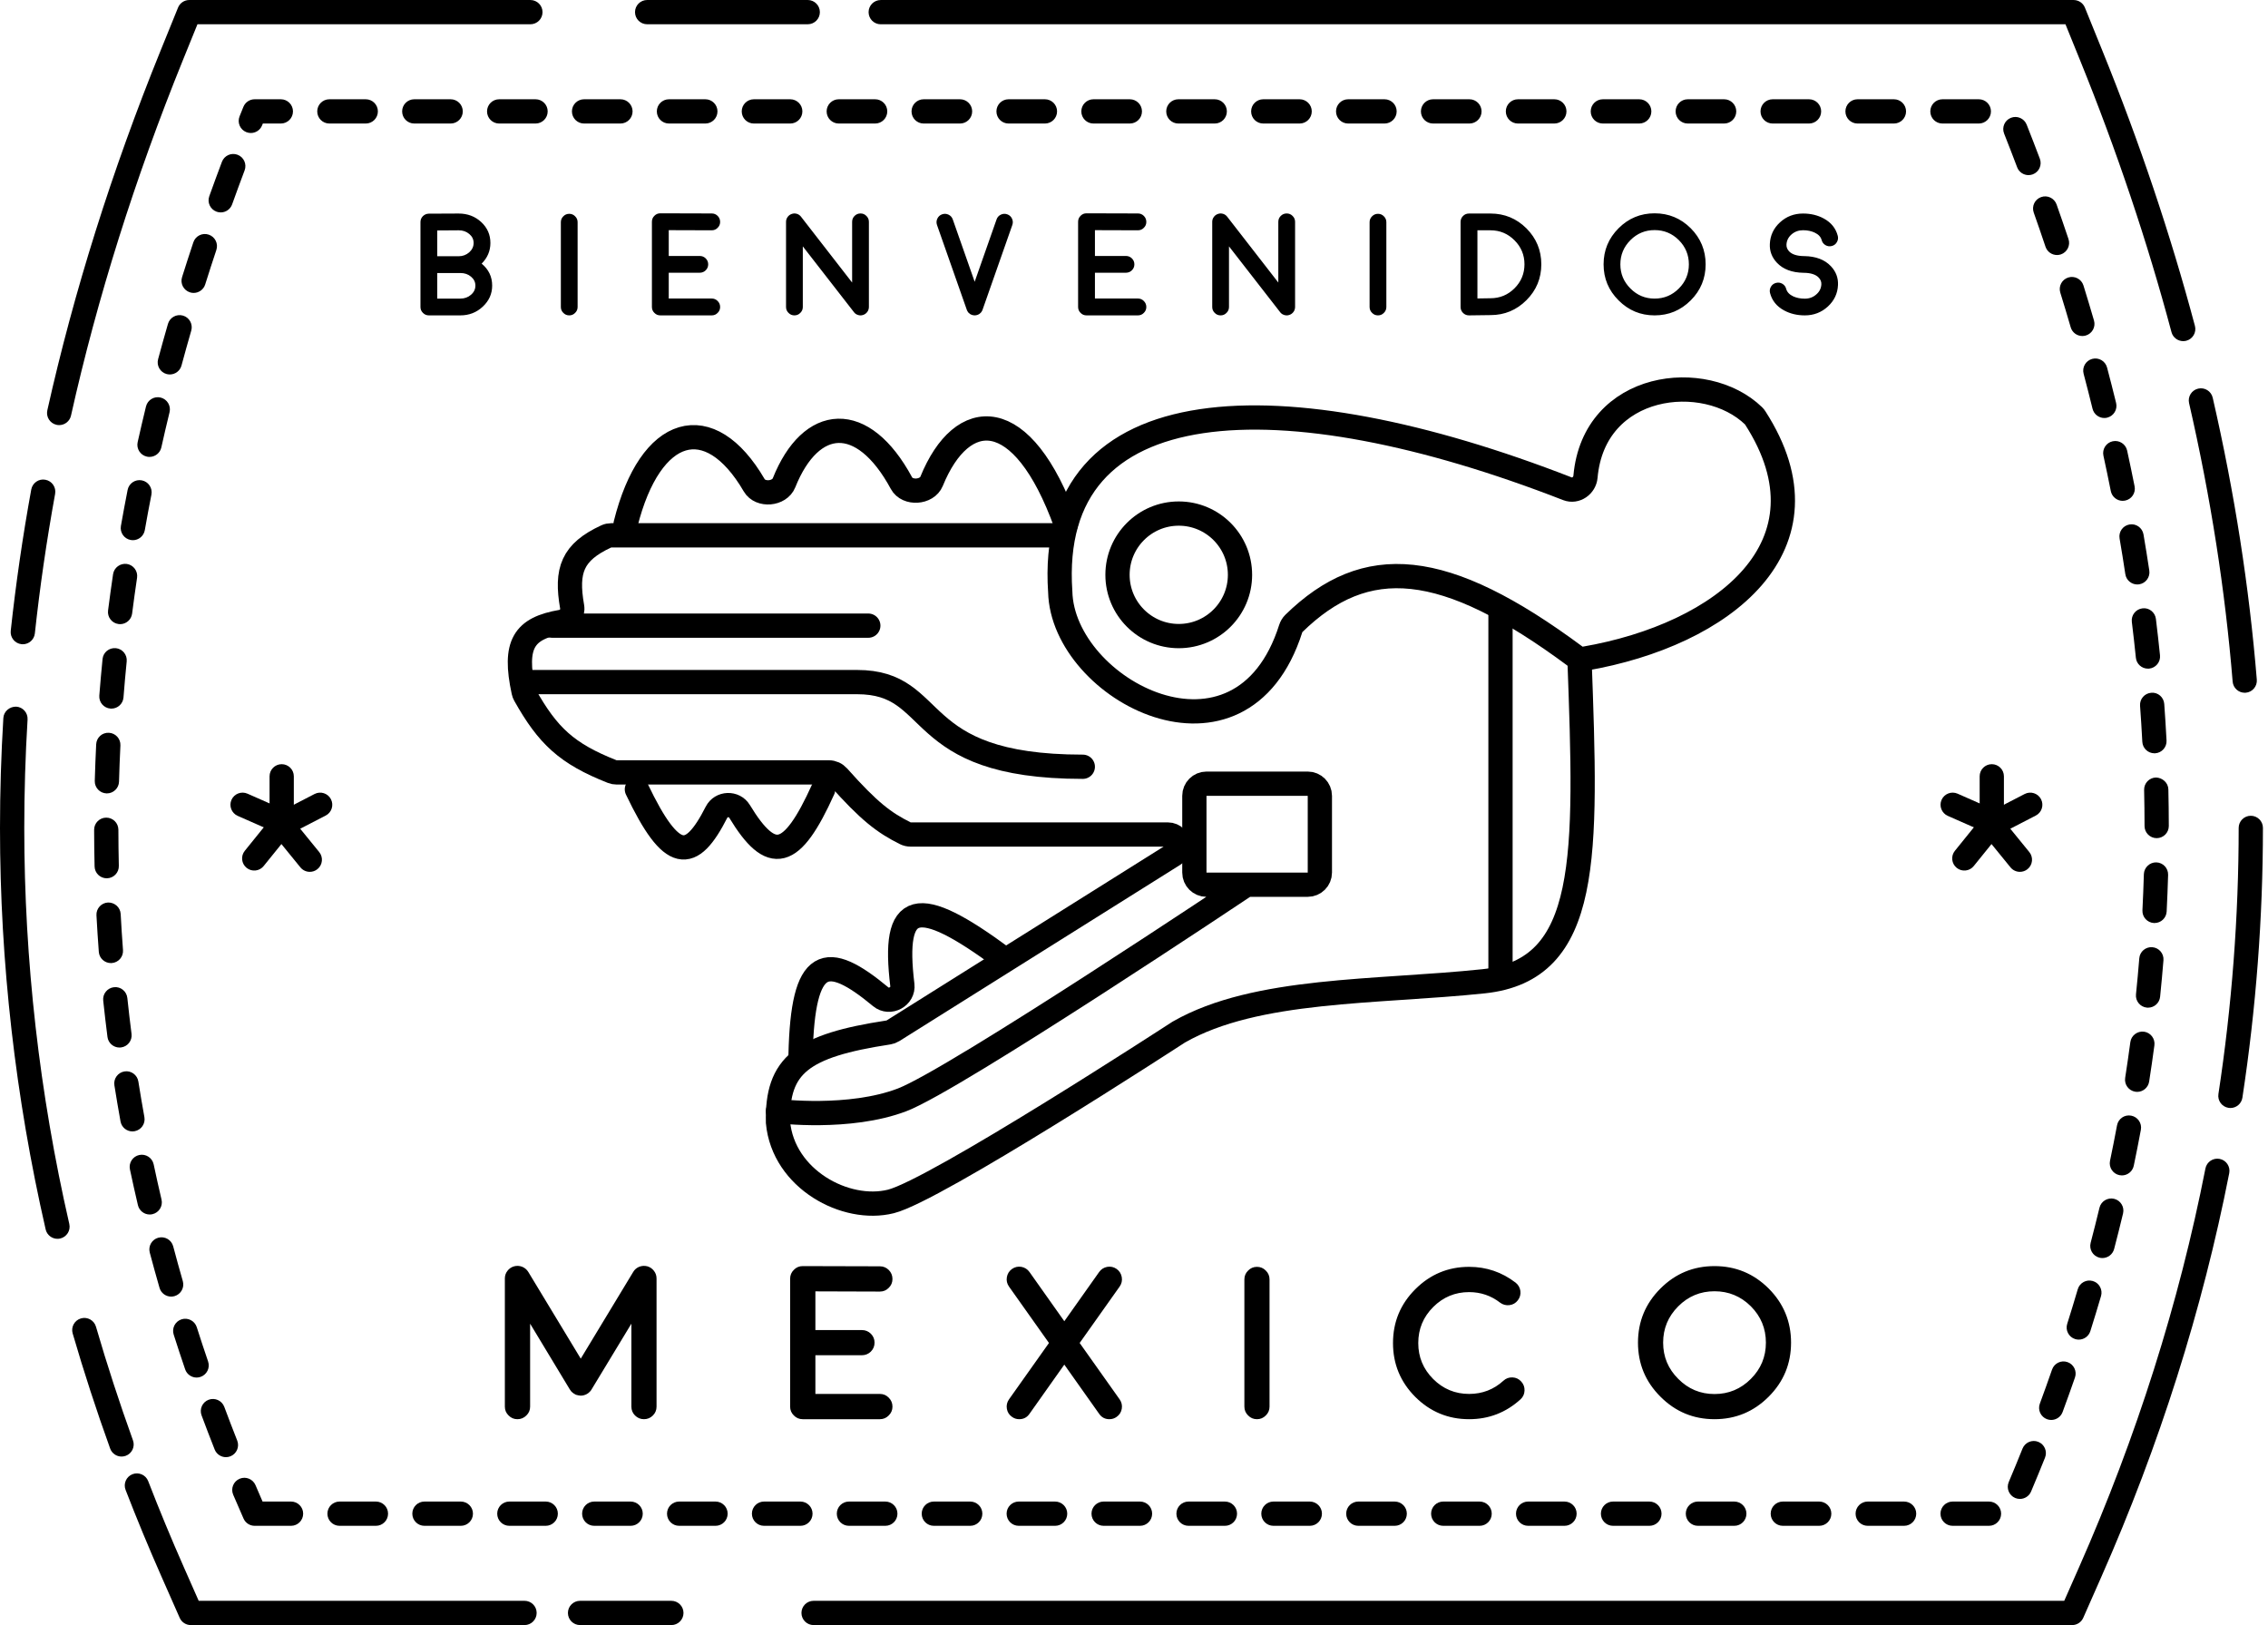 <svg width="187" height="134" viewBox="0 0 187 134" fill="none" xmlns="http://www.w3.org/2000/svg">
<path d="M170.851 133.973H67.081C66.529 133.973 66.081 133.526 66.081 132.973C66.081 132.42 66.529 131.973 67.081 131.973H170.199L171.425 129.197C176.161 118.473 179.665 107.415 181.841 96.33C181.947 95.787 182.473 95.436 183.015 95.541C183.557 95.647 183.91 96.173 183.804 96.715C181.6 107.945 178.051 119.146 173.255 130.006L171.766 133.378C171.605 133.74 171.247 133.973 170.851 133.973ZM55.355 133.973H47.826C47.274 133.973 46.826 133.526 46.826 132.973C46.826 132.42 47.274 131.973 47.826 131.973H55.355C55.907 131.973 56.355 132.42 56.355 132.973C56.355 133.526 55.908 133.973 55.355 133.973ZM43.249 133.973H15.731C15.335 133.973 14.976 133.74 14.816 133.377L13.327 130.005C12.276 127.625 11.276 125.211 10.354 122.827C10.155 122.312 10.411 121.733 10.926 121.534C11.439 121.337 12.02 121.591 12.219 122.106C13.129 124.46 14.117 126.845 15.156 129.196L16.382 131.972H43.248C43.8 131.972 44.248 132.419 44.248 132.972C44.248 133.525 43.801 133.973 43.249 133.973ZM10.022 120.08C9.612 120.08 9.229 119.827 9.082 119.419C7.953 116.289 6.913 113.097 5.992 109.931C5.838 109.401 6.142 108.846 6.673 108.692C7.202 108.536 7.758 108.841 7.913 109.373C8.822 112.499 9.849 115.65 10.963 118.742C11.151 119.261 10.881 119.834 10.362 120.021C10.249 120.061 10.135 120.08 10.022 120.08ZM4.738 102.129C4.282 102.129 3.87 101.816 3.764 101.353C1.266 90.454 0 79.32 0 68.261C0 65.267 0.093 62.219 0.276 59.195C0.31 58.644 0.791 58.246 1.335 58.257C1.886 58.29 2.306 58.764 2.273 59.316C2.092 62.299 2.001 65.307 2.001 68.254C2.001 79.17 3.25 90.153 5.714 100.906C5.838 101.445 5.501 101.981 4.963 102.104C4.888 102.122 4.812 102.129 4.738 102.129ZM183.901 91.345C183.851 91.345 183.8 91.341 183.749 91.333C183.203 91.25 182.828 90.739 182.912 90.193C184.02 82.939 184.582 75.557 184.582 68.253C184.582 67.7 185.03 67.253 185.582 67.253C186.134 67.253 186.582 67.7 186.582 68.253C186.582 75.658 186.012 83.143 184.889 90.496C184.813 90.991 184.387 91.345 183.901 91.345ZM185.081 57.111C184.565 57.111 184.128 56.715 184.085 56.192C183.778 52.44 183.323 48.615 182.731 44.825L182.73 44.821C182.133 40.996 181.381 37.098 180.493 33.236C180.369 32.698 180.705 32.162 181.243 32.038C181.785 31.914 182.319 32.251 182.442 32.789C183.34 36.696 184.102 40.641 184.706 44.513C184.706 44.515 184.706 44.517 184.706 44.517C185.305 48.356 185.766 52.229 186.077 56.031C186.122 56.581 185.712 57.064 185.162 57.109C185.136 57.11 185.109 57.111 185.081 57.111ZM1.881 53.113C1.845 53.113 1.809 53.111 1.772 53.107C1.223 53.047 0.826 52.554 0.885 52.005C1.3 48.16 1.869 44.24 2.577 40.355C2.676 39.812 3.199 39.446 3.74 39.551C4.283 39.65 4.644 40.17 4.545 40.714C3.846 44.552 3.283 48.423 2.874 52.22C2.819 52.733 2.385 53.113 1.881 53.113ZM4.879 35.046C4.807 35.046 4.733 35.038 4.66 35.022C4.121 34.902 3.782 34.368 3.902 33.829C6.09 24.034 9.229 14.061 13.234 4.188L14.68 0.625C14.833 0.248 15.2 0.001 15.607 0.001H43.732C44.284 0.001 44.732 0.448 44.732 1.001C44.732 1.554 44.284 2.001 43.732 2.001H16.28L15.087 4.94C11.124 14.711 8.017 24.578 5.854 34.264C5.75 34.73 5.337 35.046 4.879 35.046ZM180.008 28.123C179.566 28.123 179.161 27.828 179.042 27.381C177.062 19.954 174.522 12.404 171.494 4.941L170.302 2.002H72.617C72.065 2.002 71.617 1.555 71.617 1.002C71.617 0.449 72.065 0.002 72.617 0.002H170.976C171.383 0.002 171.75 0.249 171.903 0.626L173.348 4.189C176.407 11.729 178.973 19.359 180.975 26.866C181.117 27.4 180.8 27.948 180.267 28.09C180.18 28.112 180.093 28.123 180.008 28.123ZM66.6 2H53.358C52.806 2 52.358 1.553 52.358 1C52.358 0.447 52.806 0 53.358 0H66.6C67.152 0 67.6 0.447 67.6 1C67.6 1.553 67.152 2 66.6 2Z" fill="currentColor"/>
<path d="M87.418 48.785C86.256 31.783 105.689 31.121 129.24 40.295C129.92 40.56 130.661 40.035 130.725 39.308C131.417 31.47 140.605 30.43 144.587 34.285C144.637 34.333 144.682 34.389 144.719 34.448C151.505 44.976 142.069 52.335 130.653 54.3C130.386 54.346 130.107 54.275 129.89 54.113C119.04 46.065 112.616 45.599 106.679 51.399C106.561 51.514 106.472 51.668 106.422 51.825C102.327 64.672 87.611 56.881 87.418 48.785Z" stroke="currentColor" stroke-width="2" stroke-linecap="round"/>
<circle cx="97.19" cy="47.389" r="5.05" stroke="currentColor" stroke-width="2"/>
<path d="M86.951 44.132H50.397C50.258 44.132 50.118 44.161 49.991 44.22C47.178 45.522 46.647 47.021 47.172 50.016C47.275 50.604 46.873 51.164 46.285 51.266C43.201 51.801 42.321 53.084 43.173 57.019C43.193 57.113 43.229 57.207 43.276 57.291C45.169 60.657 46.715 62.124 50.475 63.609C50.59 63.655 50.714 63.678 50.838 63.678H68.349C68.636 63.678 68.91 63.803 69.101 64.018C71.678 66.915 72.903 67.826 74.644 68.696C74.78 68.763 74.93 68.798 75.082 68.798H96.291C96.788 68.798 97.19 69.2 97.19 69.697V69.697C97.19 70.006 97.031 70.294 96.769 70.458L73.632 84.975C73.516 85.049 73.382 85.097 73.245 85.118C66.121 86.205 64.039 87.798 64.147 92.533C64.581 97.209 69.732 99.979 73.455 99.048C77.13 98.13 96.674 85.422 97.18 85.093C97.196 85.083 97.198 85.082 97.215 85.073C103.587 81.437 113.491 81.828 122.322 80.898C131.164 79.967 130.822 70.587 130.233 54.37" stroke="currentColor" stroke-width="2" stroke-linecap="round"/>
<path d="M89.279 63.212C74.851 63.212 77.644 56.232 70.663 56.232C63.682 56.232 43.67 56.232 43.67 56.232" stroke="currentColor" stroke-width="2" stroke-linecap="round"/>
<path d="M71.593 51.579L45.531 51.579" stroke="currentColor" stroke-width="2" stroke-linecap="round"/>
<path d="M87.883 43.201C84.289 33.217 79.324 33.513 76.811 39.679C76.427 40.622 74.812 40.729 74.328 39.832C71.121 33.895 66.855 34.275 64.643 39.806C64.269 40.742 62.693 40.879 62.186 40.008C58.502 33.682 53.618 35.058 51.582 43.201" stroke="currentColor" stroke-width="2" stroke-linecap="round"/>
<path d="M52.513 65.074C55.394 71.105 56.971 71.096 59.079 66.956C59.459 66.21 60.542 66.172 60.976 66.888C63.61 71.232 65.274 70.821 67.871 65.074" stroke="currentColor" stroke-width="2" stroke-linecap="round"/>
<path d="M82.762 79.035C75.531 73.68 73.564 74.286 74.4 81.204C74.515 82.156 73.356 82.789 72.619 82.176C68.118 78.436 66.195 78.85 66.008 86.947" stroke="currentColor" stroke-width="2" stroke-linecap="round"/>
<path d="M102.775 72.936H107.825C108.377 72.936 108.825 72.489 108.825 71.936V65.608C108.825 65.056 108.377 64.608 107.825 64.608H99.477C98.925 64.608 98.477 65.056 98.477 65.608V71.936C98.477 72.489 98.925 72.936 99.477 72.936H102.775ZM102.775 72.936C102.775 72.936 78.743 89.005 74.386 90.671C70.029 92.336 64.147 91.601 64.147 91.601" stroke="currentColor" stroke-width="2" stroke-linecap="round"/>
<path d="M123.718 50.648V80.433" stroke="currentColor" stroke-width="2" stroke-linecap="round"/>
<path d="M164.226 68.474C163.674 68.474 163.226 68.027 163.226 67.474V64C163.226 63.447 163.674 63 164.226 63C164.778 63 165.226 63.447 165.226 64V67.474C165.226 68.027 164.778 68.474 164.226 68.474Z" fill="currentColor"/>
<path d="M164.145 68.731C164.01 68.731 163.874 68.704 163.742 68.646L160.597 67.26C160.092 67.037 159.863 66.448 160.085 65.942C160.309 65.437 160.898 65.209 161.403 65.43L164.548 66.816C165.053 67.039 165.282 67.628 165.06 68.134C164.896 68.509 164.53 68.731 164.145 68.731Z" fill="currentColor"/>
<path d="M166.545 71.876C166.255 71.876 165.967 71.75 165.769 71.508L164.203 69.585L162.739 71.397C162.393 71.829 161.763 71.894 161.333 71.547C160.903 71.199 160.836 70.57 161.184 70.141L163.422 67.37C163.611 67.136 163.896 66.999 164.197 66.998H164.199C164.5 66.998 164.784 67.133 164.974 67.366L167.319 70.244C167.668 70.673 167.604 71.303 167.175 71.651C166.991 71.803 166.767 71.876 166.545 71.876Z" fill="currentColor"/>
<path d="M164.2 68.998C163.838 68.998 163.488 68.801 163.31 68.457C163.057 67.967 163.249 67.363 163.74 67.109L166.938 65.457C167.429 65.205 168.032 65.396 168.286 65.887C168.539 66.377 168.347 66.981 167.856 67.235L164.658 68.887C164.511 68.962 164.354 68.998 164.2 68.998Z" fill="currentColor"/>
<path d="M23.226 68.474C22.674 68.474 22.226 68.027 22.226 67.474V64C22.226 63.447 22.674 63 23.226 63C23.778 63 24.226 63.447 24.226 64V67.474C24.226 68.027 23.778 68.474 23.226 68.474Z" fill="currentColor"/>
<path d="M23.145 68.731C23.01 68.731 22.874 68.704 22.742 68.646L19.597 67.26C19.092 67.037 18.863 66.448 19.085 65.942C19.309 65.437 19.898 65.209 20.403 65.43L23.548 66.816C24.053 67.039 24.282 67.628 24.06 68.134C23.896 68.509 23.53 68.731 23.145 68.731Z" fill="currentColor"/>
<path d="M25.545 71.876C25.255 71.876 24.967 71.75 24.769 71.508L23.203 69.585L21.739 71.397C21.393 71.829 20.763 71.894 20.333 71.547C19.903 71.199 19.836 70.57 20.184 70.141L22.422 67.37C22.611 67.136 22.896 66.999 23.197 66.998H23.199C23.5 66.998 23.784 67.133 23.974 67.366L26.319 70.244C26.668 70.673 26.604 71.303 26.175 71.651C25.991 71.803 25.767 71.876 25.545 71.876Z" fill="currentColor"/>
<path d="M23.2 68.998C22.838 68.998 22.488 68.801 22.31 68.457C22.057 67.967 22.249 67.363 22.74 67.109L25.938 65.457C26.429 65.205 27.032 65.396 27.286 65.887C27.539 66.377 27.347 66.981 26.856 67.235L23.658 68.887C23.511 68.962 23.354 68.998 23.2 68.998Z" fill="currentColor"/>
<path d="M53.377 104.396C53.148 104.338 52.926 104.35 52.709 104.432C52.492 104.52 52.325 104.663 52.208 104.862L47.884 112.008L43.56 104.862C43.437 104.663 43.267 104.52 43.05 104.432C42.833 104.35 42.613 104.338 42.391 104.396C42.162 104.461 41.977 104.587 41.837 104.774C41.696 104.956 41.626 105.164 41.626 105.398V115.963C41.626 116.25 41.728 116.493 41.934 116.692C42.133 116.897 42.376 117 42.663 117C42.95 117 43.196 116.897 43.401 116.692C43.606 116.493 43.709 116.25 43.709 115.963V109.125L46.978 114.539C46.984 114.539 46.987 114.542 46.987 114.548V114.557C46.993 114.557 46.996 114.56 46.996 114.565C47.002 114.571 47.005 114.574 47.005 114.574C47.023 114.604 47.037 114.624 47.049 114.636C47.049 114.642 47.055 114.653 47.066 114.671C47.09 114.688 47.105 114.703 47.11 114.715C47.116 114.721 47.128 114.732 47.145 114.75C47.163 114.768 47.175 114.779 47.181 114.785C47.192 114.797 47.21 114.812 47.233 114.829C47.251 114.847 47.26 114.853 47.26 114.847C47.277 114.864 47.298 114.879 47.321 114.891C47.327 114.896 47.33 114.899 47.33 114.899C47.336 114.905 47.339 114.908 47.339 114.908H47.348C47.365 114.92 47.389 114.932 47.418 114.943C47.435 114.955 47.441 114.961 47.435 114.961C47.447 114.967 47.468 114.976 47.497 114.987C47.532 114.999 47.544 115.002 47.532 114.996C47.526 114.996 47.538 114.999 47.567 115.005C47.644 115.028 47.72 115.043 47.796 115.049C47.831 115.055 47.843 115.058 47.831 115.058H47.849C47.995 115.063 48.136 115.037 48.27 114.979C48.3 114.967 48.317 114.961 48.323 114.961C48.317 114.961 48.326 114.955 48.35 114.943C48.379 114.932 48.399 114.92 48.411 114.908C48.417 114.908 48.42 114.908 48.42 114.908C48.42 114.908 48.423 114.905 48.429 114.899C48.435 114.899 48.438 114.896 48.438 114.891C48.461 114.879 48.481 114.867 48.499 114.855C48.499 114.855 48.508 114.847 48.525 114.829C48.549 114.812 48.566 114.797 48.578 114.785C48.584 114.779 48.596 114.768 48.613 114.75C48.631 114.732 48.643 114.721 48.648 114.715C48.654 114.709 48.669 114.694 48.692 114.671L48.719 114.636C48.725 114.624 48.736 114.604 48.754 114.574C48.754 114.574 48.757 114.571 48.763 114.565C48.769 114.56 48.772 114.557 48.772 114.557L48.78 114.548C48.78 114.542 48.78 114.539 48.78 114.539L52.059 109.125V115.963C52.059 116.25 52.158 116.493 52.357 116.692C52.562 116.897 52.809 117 53.096 117C53.383 117 53.629 116.897 53.834 116.692C54.033 116.493 54.133 116.25 54.133 115.963V105.398C54.133 105.164 54.062 104.956 53.922 104.774C53.781 104.587 53.6 104.461 53.377 104.396ZM67.23 114.917V111.727H71.062C71.349 111.727 71.596 111.627 71.801 111.428C72.006 111.223 72.108 110.977 72.108 110.689C72.108 110.402 72.006 110.156 71.801 109.951C71.596 109.752 71.349 109.652 71.062 109.652H67.23V106.462L72.539 106.479H72.548C72.835 106.479 73.078 106.377 73.277 106.172C73.482 105.973 73.585 105.729 73.585 105.442C73.585 105.155 73.485 104.909 73.286 104.704C73.081 104.499 72.835 104.396 72.548 104.396L66.193 104.379H66.184C65.897 104.379 65.654 104.481 65.455 104.687C65.25 104.886 65.147 105.132 65.147 105.425V115.963C65.147 116.25 65.25 116.493 65.455 116.692C65.654 116.897 65.897 117 66.184 117H72.548C72.835 117 73.078 116.897 73.277 116.692C73.482 116.493 73.585 116.25 73.585 115.963C73.585 115.676 73.482 115.43 73.277 115.225C73.078 115.02 72.835 114.917 72.548 114.917H67.23ZM92.07 104.616C91.835 104.452 91.578 104.394 91.296 104.44C91.015 104.493 90.793 104.634 90.629 104.862L87.754 108.923L84.88 104.862C84.716 104.634 84.494 104.493 84.213 104.44C83.931 104.394 83.673 104.452 83.439 104.616C83.205 104.786 83.064 105.012 83.017 105.293C82.97 105.574 83.029 105.832 83.193 106.066L86.489 110.716L83.193 115.365C83.029 115.6 82.97 115.857 83.017 116.139C83.064 116.42 83.205 116.643 83.439 116.807C83.615 116.936 83.814 117 84.037 117C84.394 117 84.675 116.854 84.88 116.561L87.754 112.5L90.629 116.561C90.834 116.854 91.115 117 91.472 117C91.695 117 91.894 116.936 92.07 116.807C92.304 116.643 92.445 116.42 92.492 116.139C92.539 115.857 92.48 115.6 92.316 115.365L89.02 110.716L92.316 106.066C92.48 105.832 92.539 105.574 92.492 105.293C92.445 105.012 92.304 104.786 92.07 104.616ZM103.638 117C103.925 117 104.168 116.897 104.368 116.692C104.573 116.493 104.675 116.25 104.675 115.963V105.478C104.675 105.19 104.573 104.947 104.368 104.748C104.168 104.543 103.925 104.44 103.638 104.44C103.351 104.44 103.108 104.543 102.909 104.748C102.704 104.947 102.601 105.19 102.601 105.478V115.963C102.601 116.25 102.704 116.493 102.909 116.692C103.108 116.897 103.351 117 103.638 117ZM121.13 117C122.753 117 124.165 116.455 125.366 115.365C125.577 115.172 125.689 114.932 125.7 114.645C125.712 114.357 125.621 114.108 125.428 113.897C125.235 113.681 124.994 113.566 124.707 113.555C124.42 113.543 124.171 113.634 123.96 113.827C123.163 114.554 122.22 114.917 121.13 114.917C119.976 114.917 118.988 114.507 118.168 113.687C117.348 112.866 116.938 111.879 116.938 110.725C116.938 109.564 117.348 108.574 118.168 107.754C118.988 106.934 119.976 106.523 121.13 106.523C122.085 106.523 122.938 106.813 123.688 107.394C123.916 107.563 124.174 107.631 124.461 107.596C124.742 107.561 124.971 107.429 125.147 107.2C125.322 106.972 125.393 106.714 125.358 106.427C125.317 106.146 125.185 105.917 124.962 105.741C123.831 104.874 122.554 104.44 121.13 104.44C119.402 104.44 117.922 105.056 116.692 106.286C115.467 107.511 114.855 108.99 114.855 110.725C114.855 112.453 115.467 113.933 116.692 115.163C117.922 116.388 119.402 117 121.13 117ZM141.364 106.453C142.53 106.453 143.529 106.866 144.361 107.692C145.188 108.524 145.601 109.523 145.601 110.689C145.601 111.855 145.188 112.852 144.361 113.678C143.529 114.51 142.53 114.926 141.364 114.926C140.198 114.926 139.202 114.51 138.376 113.678C137.544 112.852 137.128 111.855 137.128 110.689C137.128 109.523 137.544 108.524 138.376 107.692C139.202 106.866 140.198 106.453 141.364 106.453ZM141.364 117C143.104 117 144.593 116.382 145.829 115.146C147.06 113.915 147.675 112.43 147.675 110.689C147.675 108.949 147.06 107.461 145.829 106.225C144.593 104.994 143.104 104.379 141.364 104.379C139.624 104.379 138.139 104.994 136.908 106.225C135.672 107.461 135.054 108.949 135.054 110.689C135.054 112.43 135.672 113.915 136.908 115.146C138.139 116.382 139.624 117 141.364 117Z" fill="currentColor"/>
<path d="M36.051 22.508H37.82C37.852 22.508 37.883 22.508 37.914 22.508C37.93 22.508 37.947 22.508 37.967 22.508C38.31 22.508 38.602 22.609 38.84 22.812C39.078 23.012 39.197 23.256 39.197 23.545C39.197 23.842 39.076 24.094 38.834 24.301C38.592 24.512 38.299 24.617 37.955 24.617H36.051V22.508ZM36.051 18.998L37.82 18.986C38.164 18.986 38.455 19.088 38.693 19.291C38.932 19.49 39.051 19.736 39.051 20.029C39.051 20.326 38.93 20.584 38.688 20.803C38.441 21.018 38.152 21.125 37.82 21.125H36.051V18.998ZM37.955 26C38.678 26 39.295 25.76 39.807 25.279C40.322 24.799 40.58 24.221 40.58 23.545C40.58 22.814 40.291 22.211 39.713 21.734C40.193 21.254 40.434 20.686 40.434 20.029C40.434 19.35 40.182 18.775 39.678 18.307C39.17 17.838 38.549 17.604 37.815 17.604L35.353 17.615C35.166 17.619 35.004 17.688 34.867 17.82C34.734 17.957 34.668 18.119 34.668 18.307V25.309C34.668 25.5 34.736 25.662 34.873 25.795C35.006 25.932 35.168 26 35.359 26H37.955ZM46.934 26C47.125 26 47.288 25.932 47.42 25.795C47.557 25.662 47.625 25.5 47.625 25.309V18.318C47.625 18.127 47.557 17.965 47.42 17.832C47.288 17.695 47.125 17.627 46.934 17.627C46.743 17.627 46.581 17.695 46.448 17.832C46.311 17.965 46.243 18.127 46.243 18.318V25.309C46.243 25.5 46.311 25.662 46.448 25.795C46.581 25.932 46.743 26 46.934 26ZM55.139 24.611V22.484H57.694C57.886 22.484 58.05 22.418 58.186 22.285C58.323 22.148 58.391 21.984 58.391 21.793C58.391 21.602 58.323 21.438 58.186 21.301C58.05 21.168 57.886 21.102 57.694 21.102H55.139V18.975L58.678 18.986H58.684C58.876 18.986 59.038 18.918 59.171 18.781C59.307 18.648 59.376 18.486 59.376 18.295C59.376 18.104 59.309 17.939 59.177 17.803C59.04 17.666 58.876 17.598 58.684 17.598L54.448 17.586H54.442C54.251 17.586 54.089 17.654 53.956 17.791C53.819 17.924 53.751 18.088 53.751 18.283V25.309C53.751 25.5 53.819 25.662 53.956 25.795C54.089 25.932 54.251 26 54.442 26H58.684C58.876 26 59.038 25.932 59.171 25.795C59.307 25.662 59.376 25.5 59.376 25.309C59.376 25.117 59.307 24.953 59.171 24.816C59.038 24.68 58.876 24.611 58.684 24.611H55.139ZM70.411 25.736C70.423 25.752 70.437 25.768 70.452 25.783C70.452 25.787 70.452 25.789 70.452 25.789C70.456 25.793 70.458 25.795 70.458 25.795C70.474 25.811 70.491 25.826 70.511 25.842C70.515 25.846 70.523 25.852 70.534 25.859C70.55 25.871 70.564 25.881 70.575 25.889C70.579 25.893 70.587 25.898 70.599 25.906C70.611 25.91 70.624 25.916 70.64 25.924C70.648 25.932 70.656 25.936 70.663 25.936C70.675 25.943 70.691 25.949 70.71 25.953C70.722 25.961 70.73 25.965 70.734 25.965C70.745 25.969 70.761 25.973 70.781 25.977C70.8 25.984 70.808 25.986 70.804 25.982C70.82 25.986 70.839 25.99 70.862 25.994C70.878 25.998 70.882 25.998 70.874 25.994C70.902 25.998 70.927 26 70.95 26C70.982 26 71.015 25.998 71.05 25.994C71.062 25.99 71.068 25.988 71.068 25.988C71.103 25.984 71.136 25.977 71.167 25.965C71.159 25.969 71.163 25.967 71.179 25.959C71.21 25.947 71.241 25.934 71.273 25.918C71.273 25.918 71.275 25.918 71.278 25.918C71.306 25.902 71.335 25.883 71.366 25.859C71.37 25.855 71.372 25.854 71.372 25.854C71.388 25.842 71.39 25.84 71.378 25.848C71.386 25.844 71.396 25.836 71.407 25.824C71.423 25.812 71.431 25.805 71.431 25.801C71.435 25.801 71.443 25.793 71.454 25.777C71.466 25.766 71.474 25.758 71.478 25.754C71.478 25.754 71.484 25.746 71.495 25.73C71.507 25.715 71.515 25.703 71.519 25.695L71.536 25.678C71.544 25.662 71.55 25.65 71.554 25.643C71.554 25.643 71.56 25.633 71.572 25.613C71.579 25.594 71.583 25.584 71.583 25.584C71.587 25.576 71.591 25.564 71.595 25.549C71.603 25.533 71.607 25.523 71.607 25.52C71.611 25.516 71.615 25.504 71.618 25.484C71.622 25.465 71.624 25.455 71.624 25.455C71.628 25.447 71.63 25.436 71.63 25.42C71.634 25.404 71.636 25.393 71.636 25.385C71.636 25.381 71.636 25.371 71.636 25.355C71.64 25.34 71.642 25.328 71.642 25.32V18.289C71.642 18.098 71.573 17.936 71.437 17.803C71.304 17.666 71.142 17.598 70.95 17.598C70.759 17.598 70.595 17.666 70.458 17.803C70.325 17.936 70.259 18.098 70.259 18.289V23.293L66.046 17.867C65.956 17.75 65.841 17.67 65.7 17.627C65.556 17.584 65.415 17.588 65.278 17.639C65.138 17.686 65.025 17.77 64.939 17.891C64.853 18.008 64.81 18.141 64.81 18.289V25.309C64.81 25.5 64.878 25.662 65.015 25.795C65.148 25.932 65.31 26 65.501 26C65.693 26 65.855 25.932 65.987 25.795C66.124 25.662 66.193 25.5 66.193 25.309V20.311L70.406 25.73C70.406 25.734 70.406 25.736 70.406 25.736C70.406 25.736 70.407 25.736 70.411 25.736ZM83.046 17.668C82.867 17.605 82.691 17.615 82.519 17.697C82.347 17.779 82.23 17.91 82.168 18.09L80.363 23.229L78.558 18.09C78.496 17.91 78.379 17.779 78.207 17.697C78.035 17.615 77.859 17.605 77.679 17.668C77.5 17.73 77.369 17.848 77.287 18.02C77.205 18.191 77.195 18.367 77.257 18.547L79.713 25.537C79.713 25.537 79.713 25.539 79.713 25.543C79.724 25.57 79.738 25.6 79.754 25.631C79.757 25.639 79.761 25.645 79.765 25.648C79.781 25.676 79.796 25.701 79.812 25.725C79.812 25.729 79.816 25.734 79.824 25.742C79.84 25.762 79.857 25.781 79.877 25.801C79.888 25.812 79.894 25.816 79.894 25.812C79.914 25.836 79.937 25.855 79.965 25.871C79.965 25.871 79.966 25.873 79.97 25.877C79.974 25.881 79.976 25.883 79.976 25.883C80 25.898 80.023 25.912 80.046 25.924C80.058 25.928 80.064 25.93 80.064 25.93C80.088 25.941 80.111 25.951 80.134 25.959C80.15 25.967 80.154 25.969 80.146 25.965C80.166 25.973 80.191 25.979 80.222 25.982C80.254 25.99 80.263 25.992 80.252 25.988C80.291 25.996 80.328 26 80.363 26C80.398 26 80.435 25.996 80.474 25.988C80.463 25.992 80.472 25.99 80.504 25.982C80.535 25.979 80.56 25.973 80.58 25.965C80.572 25.969 80.576 25.967 80.591 25.959C80.615 25.951 80.638 25.941 80.662 25.93C80.662 25.93 80.666 25.928 80.673 25.924C80.701 25.912 80.726 25.898 80.75 25.883C80.765 25.871 80.769 25.867 80.761 25.871C80.789 25.852 80.812 25.832 80.832 25.812C80.828 25.816 80.832 25.812 80.843 25.801C80.863 25.781 80.882 25.762 80.902 25.742C80.918 25.723 80.921 25.717 80.914 25.725C80.929 25.701 80.945 25.676 80.96 25.648C80.965 25.645 80.968 25.639 80.972 25.631C80.988 25.6 81.002 25.57 81.013 25.543C81.013 25.539 81.013 25.537 81.013 25.537L83.468 18.547C83.531 18.367 83.521 18.191 83.439 18.02C83.357 17.848 83.226 17.73 83.046 17.668ZM90.279 24.611V22.484H92.834C93.025 22.484 93.189 22.418 93.326 22.285C93.463 22.148 93.531 21.984 93.531 21.793C93.531 21.602 93.463 21.438 93.326 21.301C93.189 21.168 93.025 21.102 92.834 21.102H90.279V18.975L93.818 18.986H93.824C94.016 18.986 94.178 18.918 94.311 18.781C94.447 18.648 94.516 18.486 94.516 18.295C94.516 18.104 94.449 17.939 94.316 17.803C94.18 17.666 94.016 17.598 93.824 17.598L89.588 17.586H89.582C89.391 17.586 89.228 17.654 89.096 17.791C88.959 17.924 88.891 18.088 88.891 18.283V25.309C88.891 25.5 88.959 25.662 89.096 25.795C89.228 25.932 89.391 26 89.582 26H93.824C94.016 26 94.178 25.932 94.311 25.795C94.447 25.662 94.516 25.5 94.516 25.309C94.516 25.117 94.447 24.953 94.311 24.816C94.178 24.68 94.016 24.611 93.824 24.611H90.279ZM105.551 25.736C105.563 25.752 105.577 25.768 105.592 25.783C105.592 25.787 105.592 25.789 105.592 25.789C105.596 25.793 105.598 25.795 105.598 25.795C105.614 25.811 105.631 25.826 105.651 25.842C105.655 25.846 105.662 25.852 105.674 25.859C105.69 25.871 105.704 25.881 105.715 25.889C105.719 25.893 105.727 25.898 105.739 25.906C105.75 25.91 105.764 25.916 105.78 25.924C105.787 25.932 105.795 25.936 105.803 25.936C105.815 25.943 105.83 25.949 105.85 25.953C105.862 25.961 105.87 25.965 105.873 25.965C105.885 25.969 105.901 25.973 105.92 25.977C105.94 25.984 105.948 25.986 105.944 25.982C105.959 25.986 105.979 25.99 106.002 25.994C106.018 25.998 106.022 25.998 106.014 25.994C106.041 25.998 106.067 26 106.09 26C106.121 26 106.155 25.998 106.19 25.994C106.202 25.99 106.207 25.988 106.207 25.988C106.243 25.984 106.276 25.977 106.307 25.965C106.299 25.969 106.303 25.967 106.319 25.959C106.35 25.947 106.381 25.934 106.412 25.918C106.412 25.918 106.414 25.918 106.418 25.918C106.446 25.902 106.475 25.883 106.506 25.859C106.51 25.855 106.512 25.854 106.512 25.854C106.528 25.842 106.53 25.84 106.518 25.848C106.526 25.844 106.536 25.836 106.547 25.824C106.563 25.812 106.571 25.805 106.571 25.801C106.575 25.801 106.582 25.793 106.594 25.777C106.606 25.766 106.614 25.758 106.618 25.754C106.618 25.754 106.623 25.746 106.635 25.73C106.647 25.715 106.655 25.703 106.659 25.695L106.676 25.678C106.684 25.662 106.69 25.65 106.694 25.643C106.694 25.643 106.7 25.633 106.711 25.613C106.719 25.594 106.723 25.584 106.723 25.584C106.727 25.576 106.731 25.564 106.735 25.549C106.743 25.533 106.746 25.523 106.746 25.52C106.75 25.516 106.754 25.504 106.758 25.484C106.762 25.465 106.764 25.455 106.764 25.455C106.768 25.447 106.77 25.436 106.77 25.42C106.774 25.404 106.776 25.393 106.776 25.385C106.776 25.381 106.776 25.371 106.776 25.355C106.78 25.34 106.782 25.328 106.782 25.32V18.289C106.782 18.098 106.713 17.936 106.577 17.803C106.444 17.666 106.282 17.598 106.09 17.598C105.899 17.598 105.735 17.666 105.598 17.803C105.465 17.936 105.399 18.098 105.399 18.289V23.293L101.186 17.867C101.096 17.75 100.981 17.67 100.84 17.627C100.696 17.584 100.555 17.588 100.418 17.639C100.278 17.686 100.164 17.77 100.079 17.891C99.993 18.008 99.95 18.141 99.95 18.289V25.309C99.95 25.5 100.018 25.662 100.155 25.795C100.287 25.932 100.45 26 100.641 26C100.832 26 100.995 25.932 101.127 25.795C101.264 25.662 101.332 25.5 101.332 25.309V20.311L105.545 25.73C105.545 25.734 105.545 25.736 105.545 25.736C105.545 25.736 105.547 25.736 105.551 25.736ZM113.616 26C113.807 26 113.97 25.932 114.102 25.795C114.239 25.662 114.307 25.5 114.307 25.309V18.318C114.307 18.127 114.239 17.965 114.102 17.832C113.97 17.695 113.807 17.627 113.616 17.627C113.425 17.627 113.262 17.695 113.13 17.832C112.993 17.965 112.925 18.127 112.925 18.318V25.309C112.925 25.5 112.993 25.662 113.13 25.795C113.262 25.932 113.425 26 113.616 26ZM121.816 18.986H122.894C123.667 18.986 124.327 19.262 124.874 19.812C125.421 20.359 125.695 21.018 125.695 21.787C125.695 22.561 125.421 23.221 124.874 23.768C124.327 24.314 123.665 24.588 122.888 24.588L121.816 24.605V18.986ZM121.13 26L122.894 25.977C124.05 25.977 125.038 25.566 125.859 24.746C126.675 23.93 127.083 22.943 127.083 21.787C127.083 20.635 126.675 19.648 125.859 18.828C125.038 18.012 124.05 17.604 122.894 17.604H121.118C120.927 17.604 120.765 17.67 120.632 17.803C120.495 17.939 120.427 18.104 120.427 18.295V25.309C120.427 25.5 120.495 25.664 120.632 25.801C120.769 25.934 120.931 26 121.118 26H121.13ZM136.425 18.969C137.203 18.969 137.869 19.244 138.423 19.795C138.974 20.35 139.25 21.016 139.25 21.793C139.25 22.57 138.974 23.234 138.423 23.785C137.869 24.34 137.203 24.617 136.425 24.617C135.648 24.617 134.984 24.34 134.433 23.785C133.879 23.234 133.601 22.57 133.601 21.793C133.601 21.016 133.879 20.35 134.433 19.795C134.984 19.244 135.648 18.969 136.425 18.969ZM136.425 26C137.586 26 138.578 25.588 139.402 24.764C140.222 23.943 140.632 22.953 140.632 21.793C140.632 20.633 140.222 19.641 139.402 18.816C138.578 17.996 137.586 17.586 136.425 17.586C135.265 17.586 134.275 17.996 133.455 18.816C132.63 19.641 132.218 20.633 132.218 21.793C132.218 22.953 132.63 23.943 133.455 24.764C134.275 25.588 135.265 26 136.425 26ZM151.545 23.498C151.572 22.904 151.377 22.387 150.959 21.945C150.451 21.406 149.719 21.129 148.762 21.113H148.732C148.162 21.105 147.756 20.975 147.514 20.721C147.361 20.557 147.289 20.373 147.297 20.17C147.312 19.838 147.451 19.557 147.713 19.326C147.979 19.096 148.295 18.98 148.662 18.98C149.021 18.98 149.34 19.045 149.617 19.174C149.934 19.322 150.127 19.527 150.197 19.789C150.244 19.973 150.35 20.113 150.514 20.211C150.678 20.305 150.852 20.328 151.035 20.281C151.219 20.234 151.357 20.129 151.451 19.965C151.549 19.801 151.574 19.627 151.527 19.443C151.363 18.818 150.979 18.342 150.373 18.014C149.869 17.74 149.299 17.604 148.662 17.604C147.924 17.604 147.291 17.846 146.764 18.33C146.236 18.814 145.957 19.408 145.926 20.111C145.898 20.701 146.094 21.219 146.512 21.664C147.02 22.199 147.752 22.475 148.709 22.49C148.713 22.49 148.717 22.49 148.721 22.49C148.713 22.49 148.717 22.49 148.732 22.49H148.738C149.309 22.498 149.715 22.631 149.957 22.889C150.109 23.049 150.182 23.23 150.174 23.434C150.158 23.77 150.018 24.051 149.752 24.277C149.49 24.508 149.176 24.623 148.809 24.623C148.449 24.623 148.129 24.559 147.848 24.43C147.535 24.281 147.344 24.076 147.273 23.814C147.227 23.631 147.121 23.49 146.957 23.393C146.793 23.299 146.619 23.275 146.436 23.322C146.252 23.369 146.111 23.475 146.014 23.639C145.92 23.803 145.896 23.977 145.943 24.16C146.107 24.785 146.492 25.262 147.098 25.59C147.602 25.863 148.172 26 148.809 26C149.543 26 150.176 25.758 150.707 25.273C151.234 24.789 151.514 24.197 151.545 23.498Z" fill="currentColor"/>
<path d="M163.996 125.79H160.996C160.444 125.79 159.996 125.343 159.996 124.79C159.996 124.237 160.444 123.79 160.996 123.79H163.996C164.548 123.79 164.996 124.237 164.996 124.79C164.996 125.343 164.548 125.79 163.996 125.79ZM156.996 125.79H153.996C153.444 125.79 152.996 125.343 152.996 124.79C152.996 124.237 153.444 123.79 153.996 123.79H156.996C157.548 123.79 157.996 124.237 157.996 124.79C157.996 125.343 157.548 125.79 156.996 125.79ZM149.996 125.79H146.996C146.444 125.79 145.996 125.343 145.996 124.79C145.996 124.237 146.444 123.79 146.996 123.79H149.996C150.548 123.79 150.996 124.237 150.996 124.79C150.996 125.343 150.548 125.79 149.996 125.79ZM142.996 125.79H139.996C139.444 125.79 138.996 125.343 138.996 124.79C138.996 124.237 139.444 123.79 139.996 123.79H142.996C143.548 123.79 143.996 124.237 143.996 124.79C143.996 125.343 143.548 125.79 142.996 125.79ZM135.996 125.79H132.996C132.444 125.79 131.996 125.343 131.996 124.79C131.996 124.237 132.444 123.79 132.996 123.79H135.996C136.548 123.79 136.996 124.237 136.996 124.79C136.996 125.343 136.548 125.79 135.996 125.79ZM128.996 125.79H125.996C125.444 125.79 124.996 125.343 124.996 124.79C124.996 124.237 125.444 123.79 125.996 123.79H128.996C129.548 123.79 129.996 124.237 129.996 124.79C129.996 125.343 129.548 125.79 128.996 125.79ZM121.996 125.79H118.996C118.444 125.79 117.996 125.343 117.996 124.79C117.996 124.237 118.444 123.79 118.996 123.79H121.996C122.548 123.79 122.996 124.237 122.996 124.79C122.996 125.343 122.548 125.79 121.996 125.79ZM114.996 125.79H111.996C111.444 125.79 110.996 125.343 110.996 124.79C110.996 124.237 111.444 123.79 111.996 123.79H114.996C115.548 123.79 115.996 124.237 115.996 124.79C115.996 125.343 115.548 125.79 114.996 125.79ZM107.996 125.79H104.996C104.444 125.79 103.996 125.343 103.996 124.79C103.996 124.237 104.444 123.79 104.996 123.79H107.996C108.548 123.79 108.996 124.237 108.996 124.79C108.996 125.343 108.548 125.79 107.996 125.79ZM100.996 125.79H97.996C97.444 125.79 96.996 125.343 96.996 124.79C96.996 124.237 97.444 123.79 97.996 123.79H100.996C101.548 123.79 101.996 124.237 101.996 124.79C101.996 125.343 101.548 125.79 100.996 125.79ZM93.996 125.79H90.996C90.444 125.79 89.996 125.343 89.996 124.79C89.996 124.237 90.444 123.79 90.996 123.79H93.996C94.548 123.79 94.996 124.237 94.996 124.79C94.996 125.343 94.548 125.79 93.996 125.79ZM86.996 125.79H83.996C83.444 125.79 82.996 125.343 82.996 124.79C82.996 124.237 83.444 123.79 83.996 123.79H86.996C87.548 123.79 87.996 124.237 87.996 124.79C87.996 125.343 87.548 125.79 86.996 125.79ZM79.996 125.79H76.996C76.444 125.79 75.996 125.343 75.996 124.79C75.996 124.237 76.444 123.79 76.996 123.79H79.996C80.548 123.79 80.996 124.237 80.996 124.79C80.996 125.343 80.548 125.79 79.996 125.79ZM72.996 125.79H69.996C69.444 125.79 68.996 125.343 68.996 124.79C68.996 124.237 69.444 123.79 69.996 123.79H72.996C73.548 123.79 73.996 124.237 73.996 124.79C73.996 125.343 73.548 125.79 72.996 125.79ZM65.996 125.79H62.996C62.444 125.79 61.996 125.343 61.996 124.79C61.996 124.237 62.444 123.79 62.996 123.79H65.996C66.548 123.79 66.996 124.237 66.996 124.79C66.996 125.343 66.548 125.79 65.996 125.79ZM58.996 125.79H55.996C55.444 125.79 54.996 125.343 54.996 124.79C54.996 124.237 55.444 123.79 55.996 123.79H58.996C59.548 123.79 59.996 124.237 59.996 124.79C59.996 125.343 59.548 125.79 58.996 125.79ZM51.996 125.79H48.996C48.444 125.79 47.996 125.343 47.996 124.79C47.996 124.237 48.444 123.79 48.996 123.79H51.996C52.548 123.79 52.996 124.237 52.996 124.79C52.996 125.343 52.548 125.79 51.996 125.79ZM44.996 125.79H41.996C41.444 125.79 40.996 125.343 40.996 124.79C40.996 124.237 41.444 123.79 41.996 123.79H44.996C45.548 123.79 45.996 124.237 45.996 124.79C45.996 125.343 45.548 125.79 44.996 125.79ZM37.996 125.79H34.996C34.444 125.79 33.996 125.343 33.996 124.79C33.996 124.237 34.444 123.79 34.996 123.79H37.996C38.548 123.79 38.996 124.237 38.996 124.79C38.996 125.343 38.548 125.79 37.996 125.79ZM30.996 125.79H27.996C27.444 125.79 26.996 125.343 26.996 124.79C26.996 124.237 27.444 123.79 27.996 123.79H30.996C31.548 123.79 31.996 124.237 31.996 124.79C31.996 125.343 31.548 125.79 30.996 125.79ZM23.996 125.79H20.996C20.6 125.79 20.241 125.557 20.081 125.194C19.791 124.537 19.506 123.881 19.226 123.223C19.01 122.714 19.247 122.127 19.755 121.911C20.263 121.693 20.85 121.931 21.067 122.438C21.258 122.888 21.452 123.339 21.649 123.789H23.996C24.548 123.789 24.996 124.236 24.996 124.789C24.996 125.342 24.548 125.79 23.996 125.79ZM166.544 123.573C166.414 123.573 166.282 123.549 166.154 123.495C165.646 123.279 165.408 122.692 165.623 122.184C166.012 121.265 166.391 120.345 166.759 119.425C166.964 118.912 167.547 118.661 168.059 118.867C168.572 119.073 168.821 119.655 168.616 120.168C168.243 121.1 167.859 122.032 167.465 122.963C167.304 123.345 166.934 123.573 166.544 123.573ZM18.63 120.13C18.231 120.13 17.855 119.891 17.699 119.497C17.328 118.559 16.968 117.619 16.619 116.681C16.426 116.163 16.69 115.588 17.207 115.395C17.722 115.206 18.3 115.464 18.493 115.984C18.838 116.911 19.194 117.836 19.559 118.762C19.762 119.276 19.51 119.858 18.996 120.06C18.876 120.108 18.752 120.13 18.63 120.13ZM169.126 117.063C169.011 117.063 168.894 117.043 168.779 117.001C168.261 116.81 167.996 116.235 168.188 115.718C168.534 114.782 168.869 113.847 169.194 112.91C169.376 112.389 169.943 112.109 170.467 112.293C170.988 112.474 171.265 113.044 171.084 113.565C170.754 114.513 170.415 115.463 170.064 116.411C169.914 116.814 169.532 117.063 169.126 117.063ZM16.212 113.567C15.796 113.567 15.408 113.306 15.266 112.89C14.939 111.935 14.624 110.979 14.32 110.023C14.152 109.497 14.443 108.935 14.969 108.767C15.491 108.598 16.057 108.89 16.225 109.416C16.525 110.358 16.836 111.301 17.158 112.242C17.337 112.764 17.058 113.333 16.535 113.512C16.429 113.548 16.319 113.567 16.212 113.567ZM171.398 110.44C171.298 110.44 171.197 110.426 171.096 110.394C170.57 110.228 170.278 109.665 170.444 109.139C170.745 108.189 171.035 107.239 171.314 106.288C171.47 105.757 172.023 105.455 172.555 105.609C173.085 105.765 173.388 106.321 173.233 106.85C172.95 107.814 172.656 108.777 172.352 109.741C172.217 110.167 171.823 110.44 171.398 110.44ZM14.112 106.894C13.677 106.894 13.278 106.608 13.152 106.169C12.873 105.199 12.605 104.231 12.347 103.26C12.206 102.727 12.524 102.179 13.057 102.037C13.591 101.896 14.139 102.214 14.28 102.748C14.533 103.705 14.798 104.66 15.073 105.616C15.226 106.146 14.92 106.701 14.389 106.854C14.297 106.881 14.204 106.894 14.112 106.894ZM173.345 103.715C173.261 103.715 173.176 103.704 173.09 103.682C172.556 103.542 172.237 102.994 172.377 102.46C172.63 101.497 172.872 100.534 173.104 99.57C173.233 99.032 173.775 98.706 174.31 98.831C174.847 98.96 175.178 99.5 175.049 100.037C174.815 101.015 174.569 101.992 174.313 102.969C174.194 103.418 173.788 103.715 173.345 103.715ZM12.344 100.125C11.89 100.125 11.479 99.814 11.371 99.353C11.141 98.371 10.921 97.388 10.713 96.406C10.599 95.865 10.944 95.335 11.484 95.219C12.028 95.105 12.555 95.451 12.67 95.99C12.875 96.96 13.091 97.928 13.318 98.895C13.444 99.433 13.11 99.972 12.572 100.098C12.496 100.117 12.419 100.125 12.344 100.125ZM174.954 96.902C174.886 96.902 174.817 96.895 174.748 96.881C174.207 96.769 173.861 96.237 173.974 95.697C174.178 94.724 174.37 93.75 174.552 92.776C174.653 92.233 175.17 91.87 175.718 91.975C176.261 92.077 176.619 92.598 176.518 93.141C176.334 94.13 176.139 95.118 175.932 96.106C175.833 96.577 175.417 96.902 174.954 96.902ZM10.92 93.275C10.445 93.275 10.024 92.936 9.937 92.453C9.758 91.461 9.589 90.468 9.432 89.474C9.346 88.929 9.718 88.416 10.264 88.33C10.805 88.241 11.322 88.615 11.408 89.161C11.563 90.14 11.729 91.117 11.906 92.096C12.004 92.64 11.643 93.159 11.1 93.258C11.038 93.269 10.978 93.275 10.92 93.275ZM176.212 90.015C176.161 90.015 176.109 90.01 176.057 90.002C175.512 89.917 175.138 89.406 175.223 88.86C175.376 87.879 175.518 86.895 175.65 85.912C175.724 85.365 176.233 84.984 176.774 85.053C177.321 85.126 177.706 85.629 177.633 86.177C177.5 87.174 177.356 88.171 177.2 89.168C177.122 89.662 176.696 90.015 176.212 90.015ZM9.851 86.36C9.356 86.36 8.925 85.992 8.861 85.487C8.733 84.488 8.616 83.487 8.51 82.487C8.452 81.937 8.85 81.445 9.4 81.386C9.954 81.323 10.441 81.728 10.5 82.276C10.604 83.262 10.719 84.248 10.845 85.233C10.915 85.78 10.529 86.282 9.981 86.352C9.937 86.357 9.894 86.36 9.851 86.36ZM177.111 83.073C177.076 83.073 177.042 83.072 177.007 83.069C176.458 83.012 176.058 82.52 176.115 81.971C176.217 80.984 176.307 79.994 176.387 79.005C176.431 78.455 176.911 78.044 177.464 78.089C178.014 78.134 178.425 78.615 178.38 79.166C178.299 80.169 178.207 81.172 178.104 82.175C178.052 82.691 177.617 83.073 177.111 83.073ZM9.143 79.397C8.625 79.397 8.186 78.999 8.147 78.473C8.071 77.469 8.007 76.463 7.953 75.457C7.924 74.906 8.347 74.436 8.898 74.404C9.448 74.386 9.92 74.799 9.95 75.35C10.003 76.341 10.066 77.331 10.141 78.322C10.183 78.873 9.77 79.353 9.219 79.394C9.194 79.397 9.168 79.397 9.143 79.397ZM177.647 76.094C177.63 76.094 177.612 76.094 177.595 76.094C177.043 76.066 176.619 75.596 176.647 75.043C176.697 74.052 176.736 73.061 176.765 72.068C176.781 71.516 177.257 71.079 177.793 71.096C178.345 71.113 178.78 71.573 178.764 72.126C178.735 73.132 178.695 74.138 178.644 75.144C178.618 75.68 178.176 76.094 177.647 76.094ZM8.798 72.407C8.257 72.407 7.812 71.976 7.799 71.431C7.775 70.424 7.762 69.415 7.761 68.408C7.76 67.856 8.207 67.409 8.76 67.407H8.761C9.313 67.407 9.76 67.853 9.761 68.406C9.762 69.398 9.775 70.391 9.798 71.385C9.811 71.936 9.375 72.394 8.822 72.407C8.814 72.407 8.807 72.407 8.798 72.407ZM177.821 69.098C177.269 69.098 176.821 68.651 176.821 68.099C176.82 67.107 176.808 66.115 176.786 65.121C176.773 64.569 177.211 64.111 177.763 64.099C178.289 64.112 178.773 64.524 178.785 65.077C178.808 66.084 178.82 67.092 178.821 68.098C178.821 68.65 178.374 69.097 177.821 69.098ZM8.814 65.408C8.805 65.408 8.795 65.408 8.786 65.408C8.234 65.392 7.799 64.933 7.814 64.381C7.842 63.375 7.881 62.369 7.93 61.362C7.957 60.81 8.412 60.385 8.978 60.411C9.53 60.438 9.955 60.908 9.928 61.459C9.879 62.453 9.841 63.444 9.813 64.438C9.798 64.978 9.354 65.408 8.814 65.408ZM177.635 62.102C177.107 62.102 176.665 61.688 176.637 61.154C176.586 60.164 176.523 59.172 176.451 58.181C176.411 57.63 176.825 57.152 177.376 57.112C177.932 57.06 178.406 57.486 178.446 58.036C178.519 59.041 178.582 60.047 178.634 61.05C178.663 61.602 178.239 62.072 177.687 62.102C177.67 62.102 177.653 62.102 177.635 62.102ZM9.186 58.419C9.16 58.419 9.133 58.417 9.107 58.416C8.556 58.373 8.145 57.892 8.188 57.341C8.267 56.338 8.356 55.335 8.456 54.331C8.511 53.781 8.989 53.388 9.55 53.435C10.099 53.49 10.501 53.98 10.446 54.529C10.347 55.519 10.26 56.508 10.182 57.498C10.141 58.022 9.703 58.419 9.186 58.419ZM177.099 55.124C176.593 55.124 176.158 54.741 176.106 54.227C176.005 53.241 175.895 52.254 175.773 51.268C175.706 50.72 176.095 50.221 176.643 50.154C177.19 50.077 177.691 50.475 177.758 51.024C177.881 52.024 177.993 53.024 178.095 54.024C178.151 54.574 177.751 55.064 177.201 55.121C177.167 55.123 177.133 55.124 177.099 55.124ZM9.903 51.456C9.861 51.456 9.818 51.453 9.775 51.447C9.227 51.377 8.839 50.877 8.91 50.328C9.037 49.331 9.175 48.334 9.323 47.336C9.405 46.789 9.918 46.417 10.459 46.493C11.005 46.575 11.382 47.084 11.301 47.63C11.155 48.614 11.019 49.599 10.893 50.583C10.829 51.087 10.399 51.456 9.903 51.456ZM176.223 48.184C175.737 48.184 175.31 47.828 175.236 47.331C175.089 46.352 174.931 45.373 174.763 44.393C174.669 43.849 175.035 43.331 175.579 43.239C176.12 43.142 176.64 43.51 176.734 44.055C176.904 45.049 177.064 46.041 177.213 47.035C177.296 47.581 176.919 48.09 176.373 48.173C176.323 48.18 176.272 48.184 176.223 48.184ZM10.955 44.534C10.897 44.534 10.839 44.529 10.78 44.518C10.237 44.422 9.873 43.904 9.969 43.359C10.143 42.37 10.328 41.38 10.522 40.389C10.628 39.847 11.156 39.495 11.696 39.602C12.238 39.708 12.591 40.235 12.485 40.777C12.293 41.754 12.111 42.73 11.939 43.708C11.853 44.193 11.431 44.534 10.955 44.534ZM175.019 41.29C174.552 41.29 174.134 40.961 174.039 40.484C173.846 39.513 173.643 38.541 173.431 37.569C173.313 37.029 173.655 36.495 174.195 36.379C174.732 36.263 175.267 36.604 175.385 37.142C175.6 38.127 175.805 39.112 176.001 40.095C176.108 40.637 175.757 41.163 175.215 41.27C175.149 41.283 175.083 41.29 175.019 41.29ZM12.327 37.668C12.255 37.668 12.181 37.66 12.108 37.644C11.569 37.524 11.23 36.99 11.35 36.451C11.569 35.472 11.798 34.489 12.037 33.51C12.168 32.972 12.71 32.644 13.245 32.775C13.781 32.906 14.11 33.447 13.98 33.983C13.744 34.952 13.518 35.92 13.302 36.887C13.198 37.352 12.785 37.668 12.327 37.668ZM173.503 34.46C173.053 34.46 172.645 34.154 172.533 33.697C172.297 32.736 172.052 31.773 171.797 30.811C171.656 30.276 171.974 29.73 172.508 29.587C173.044 29.445 173.589 29.765 173.731 30.299C173.989 31.274 174.237 32.247 174.476 33.221C174.607 33.757 174.279 34.298 173.743 34.431C173.663 34.452 173.582 34.46 173.503 34.46ZM14.002 30.871C13.916 30.871 13.829 30.86 13.741 30.837C13.208 30.692 12.892 30.145 13.036 29.611C13.297 28.641 13.568 27.671 13.848 26.701C14.001 26.171 14.553 25.866 15.086 26.018C15.617 26.171 15.922 26.726 15.769 27.257C15.492 28.215 15.225 29.172 14.966 30.13C14.847 30.576 14.443 30.871 14.002 30.871ZM171.692 27.701C171.258 27.701 170.859 27.419 170.732 26.981C170.456 26.03 170.17 25.078 169.875 24.127C169.711 23.6 170.007 23.039 170.534 22.876C171.061 22.715 171.621 23.008 171.785 23.535C172.083 24.497 172.372 25.46 172.653 26.423C172.807 26.953 172.502 27.508 171.972 27.662C171.879 27.689 171.785 27.701 171.692 27.701ZM15.965 24.149C15.865 24.149 15.764 24.134 15.665 24.102C15.138 23.936 14.845 23.375 15.011 22.849C15.312 21.89 15.622 20.934 15.942 19.976C16.117 19.453 16.68 19.168 17.207 19.343C17.731 19.517 18.014 20.084 17.839 20.608C17.524 21.555 17.216 22.503 16.919 23.449C16.785 23.875 16.39 24.149 15.965 24.149ZM169.603 21.024C169.185 21.024 168.795 20.761 168.655 20.342C168.341 19.404 168.017 18.463 167.684 17.524C167.5 17.003 167.773 16.431 168.293 16.248C168.811 16.061 169.384 16.337 169.569 16.857C169.905 17.808 170.232 18.756 170.55 19.707C170.725 20.23 170.443 20.797 169.92 20.974C169.815 21.008 169.708 21.024 169.603 21.024ZM18.197 17.512C18.085 17.512 17.971 17.492 17.86 17.453C17.34 17.265 17.069 16.694 17.256 16.175C17.594 15.23 17.942 14.285 18.298 13.341C18.493 12.824 19.068 12.563 19.586 12.758C20.103 12.952 20.364 13.528 20.169 14.046C19.817 14.98 19.474 15.915 19.139 16.849C18.992 17.258 18.607 17.512 18.197 17.512ZM167.253 14.437C166.849 14.437 166.469 14.191 166.317 13.79C165.967 12.864 165.608 11.937 165.241 11.011C165.037 10.496 165.289 9.916 165.803 9.713C166.315 9.509 166.897 9.761 167.101 10.274C167.472 11.211 167.835 12.148 168.189 13.085C168.384 13.602 168.124 14.178 167.607 14.373C167.49 14.415 167.371 14.437 167.253 14.437ZM20.681 10.965C20.557 10.965 20.431 10.942 20.308 10.893C19.795 10.687 19.547 10.105 19.753 9.592L20.068 8.809C20.221 8.431 20.588 8.184 20.995 8.184H23.156C23.708 8.184 24.156 8.631 24.156 9.184C24.156 9.737 23.708 10.184 23.156 10.184H21.671L21.609 10.338C21.452 10.729 21.077 10.965 20.681 10.965ZM163.157 10.184H160.157C159.605 10.184 159.157 9.737 159.157 9.184C159.157 8.631 159.605 8.184 160.157 8.184H163.157C163.709 8.184 164.157 8.631 164.157 9.184C164.157 9.737 163.709 10.184 163.157 10.184ZM156.157 10.184H153.157C152.605 10.184 152.157 9.737 152.157 9.184C152.157 8.631 152.605 8.184 153.157 8.184H156.157C156.709 8.184 157.157 8.631 157.157 9.184C157.157 9.737 156.709 10.184 156.157 10.184ZM149.157 10.184H146.157C145.605 10.184 145.157 9.737 145.157 9.184C145.157 8.631 145.605 8.184 146.157 8.184H149.157C149.709 8.184 150.157 8.631 150.157 9.184C150.157 9.737 149.709 10.184 149.157 10.184ZM142.157 10.184H139.157C138.605 10.184 138.157 9.737 138.157 9.184C138.157 8.631 138.605 8.184 139.157 8.184H142.157C142.709 8.184 143.157 8.631 143.157 9.184C143.157 9.737 142.709 10.184 142.157 10.184ZM135.157 10.184H132.157C131.605 10.184 131.157 9.737 131.157 9.184C131.157 8.631 131.605 8.184 132.157 8.184H135.157C135.709 8.184 136.157 8.631 136.157 9.184C136.157 9.737 135.709 10.184 135.157 10.184ZM128.157 10.184H125.157C124.605 10.184 124.157 9.737 124.157 9.184C124.157 8.631 124.605 8.184 125.157 8.184H128.157C128.709 8.184 129.157 8.631 129.157 9.184C129.157 9.737 128.709 10.184 128.157 10.184ZM121.157 10.184H118.157C117.605 10.184 117.157 9.737 117.157 9.184C117.157 8.631 117.605 8.184 118.157 8.184H121.157C121.709 8.184 122.157 8.631 122.157 9.184C122.157 9.737 121.709 10.184 121.157 10.184ZM114.157 10.184H111.157C110.605 10.184 110.157 9.737 110.157 9.184C110.157 8.631 110.605 8.184 111.157 8.184H114.157C114.709 8.184 115.157 8.631 115.157 9.184C115.157 9.737 114.709 10.184 114.157 10.184ZM107.157 10.184H104.157C103.605 10.184 103.157 9.737 103.157 9.184C103.157 8.631 103.605 8.184 104.157 8.184H107.157C107.709 8.184 108.157 8.631 108.157 9.184C108.157 9.737 107.709 10.184 107.157 10.184ZM100.157 10.184H97.157C96.605 10.184 96.157 9.737 96.157 9.184C96.157 8.631 96.605 8.184 97.157 8.184H100.157C100.709 8.184 101.157 8.631 101.157 9.184C101.157 9.737 100.709 10.184 100.157 10.184ZM93.157 10.184H90.157C89.605 10.184 89.157 9.737 89.157 9.184C89.157 8.631 89.605 8.184 90.157 8.184H93.157C93.709 8.184 94.157 8.631 94.157 9.184C94.157 9.737 93.709 10.184 93.157 10.184ZM86.157 10.184H83.157C82.605 10.184 82.157 9.737 82.157 9.184C82.157 8.631 82.605 8.184 83.157 8.184H86.157C86.709 8.184 87.157 8.631 87.157 9.184C87.157 9.737 86.709 10.184 86.157 10.184ZM79.157 10.184H76.157C75.605 10.184 75.157 9.737 75.157 9.184C75.157 8.631 75.605 8.184 76.157 8.184H79.157C79.709 8.184 80.157 8.631 80.157 9.184C80.157 9.737 79.709 10.184 79.157 10.184ZM72.157 10.184H69.157C68.605 10.184 68.157 9.737 68.157 9.184C68.157 8.631 68.605 8.184 69.157 8.184H72.157C72.709 8.184 73.157 8.631 73.157 9.184C73.157 9.737 72.709 10.184 72.157 10.184ZM65.157 10.184H62.157C61.605 10.184 61.157 9.737 61.157 9.184C61.157 8.631 61.605 8.184 62.157 8.184H65.157C65.709 8.184 66.157 8.631 66.157 9.184C66.157 9.737 65.709 10.184 65.157 10.184ZM58.157 10.184H55.157C54.605 10.184 54.157 9.737 54.157 9.184C54.157 8.631 54.605 8.184 55.157 8.184H58.157C58.709 8.184 59.157 8.631 59.157 9.184C59.157 9.737 58.709 10.184 58.157 10.184ZM51.157 10.184H48.157C47.605 10.184 47.157 9.737 47.157 9.184C47.157 8.631 47.605 8.184 48.157 8.184H51.157C51.709 8.184 52.157 8.631 52.157 9.184C52.157 9.737 51.709 10.184 51.157 10.184ZM44.157 10.184H41.157C40.605 10.184 40.157 9.737 40.157 9.184C40.157 8.631 40.605 8.184 41.157 8.184H44.157C44.709 8.184 45.157 8.631 45.157 9.184C45.157 9.737 44.709 10.184 44.157 10.184ZM37.157 10.184H34.157C33.605 10.184 33.157 9.737 33.157 9.184C33.157 8.631 33.605 8.184 34.157 8.184H37.157C37.709 8.184 38.157 8.631 38.157 9.184C38.157 9.737 37.709 10.184 37.157 10.184ZM30.157 10.184H27.157C26.605 10.184 26.157 9.737 26.157 9.184C26.157 8.631 26.605 8.184 27.157 8.184H30.157C30.709 8.184 31.157 8.631 31.157 9.184C31.157 9.737 30.709 10.184 30.157 10.184Z" fill="currentColor"/>
</svg>
